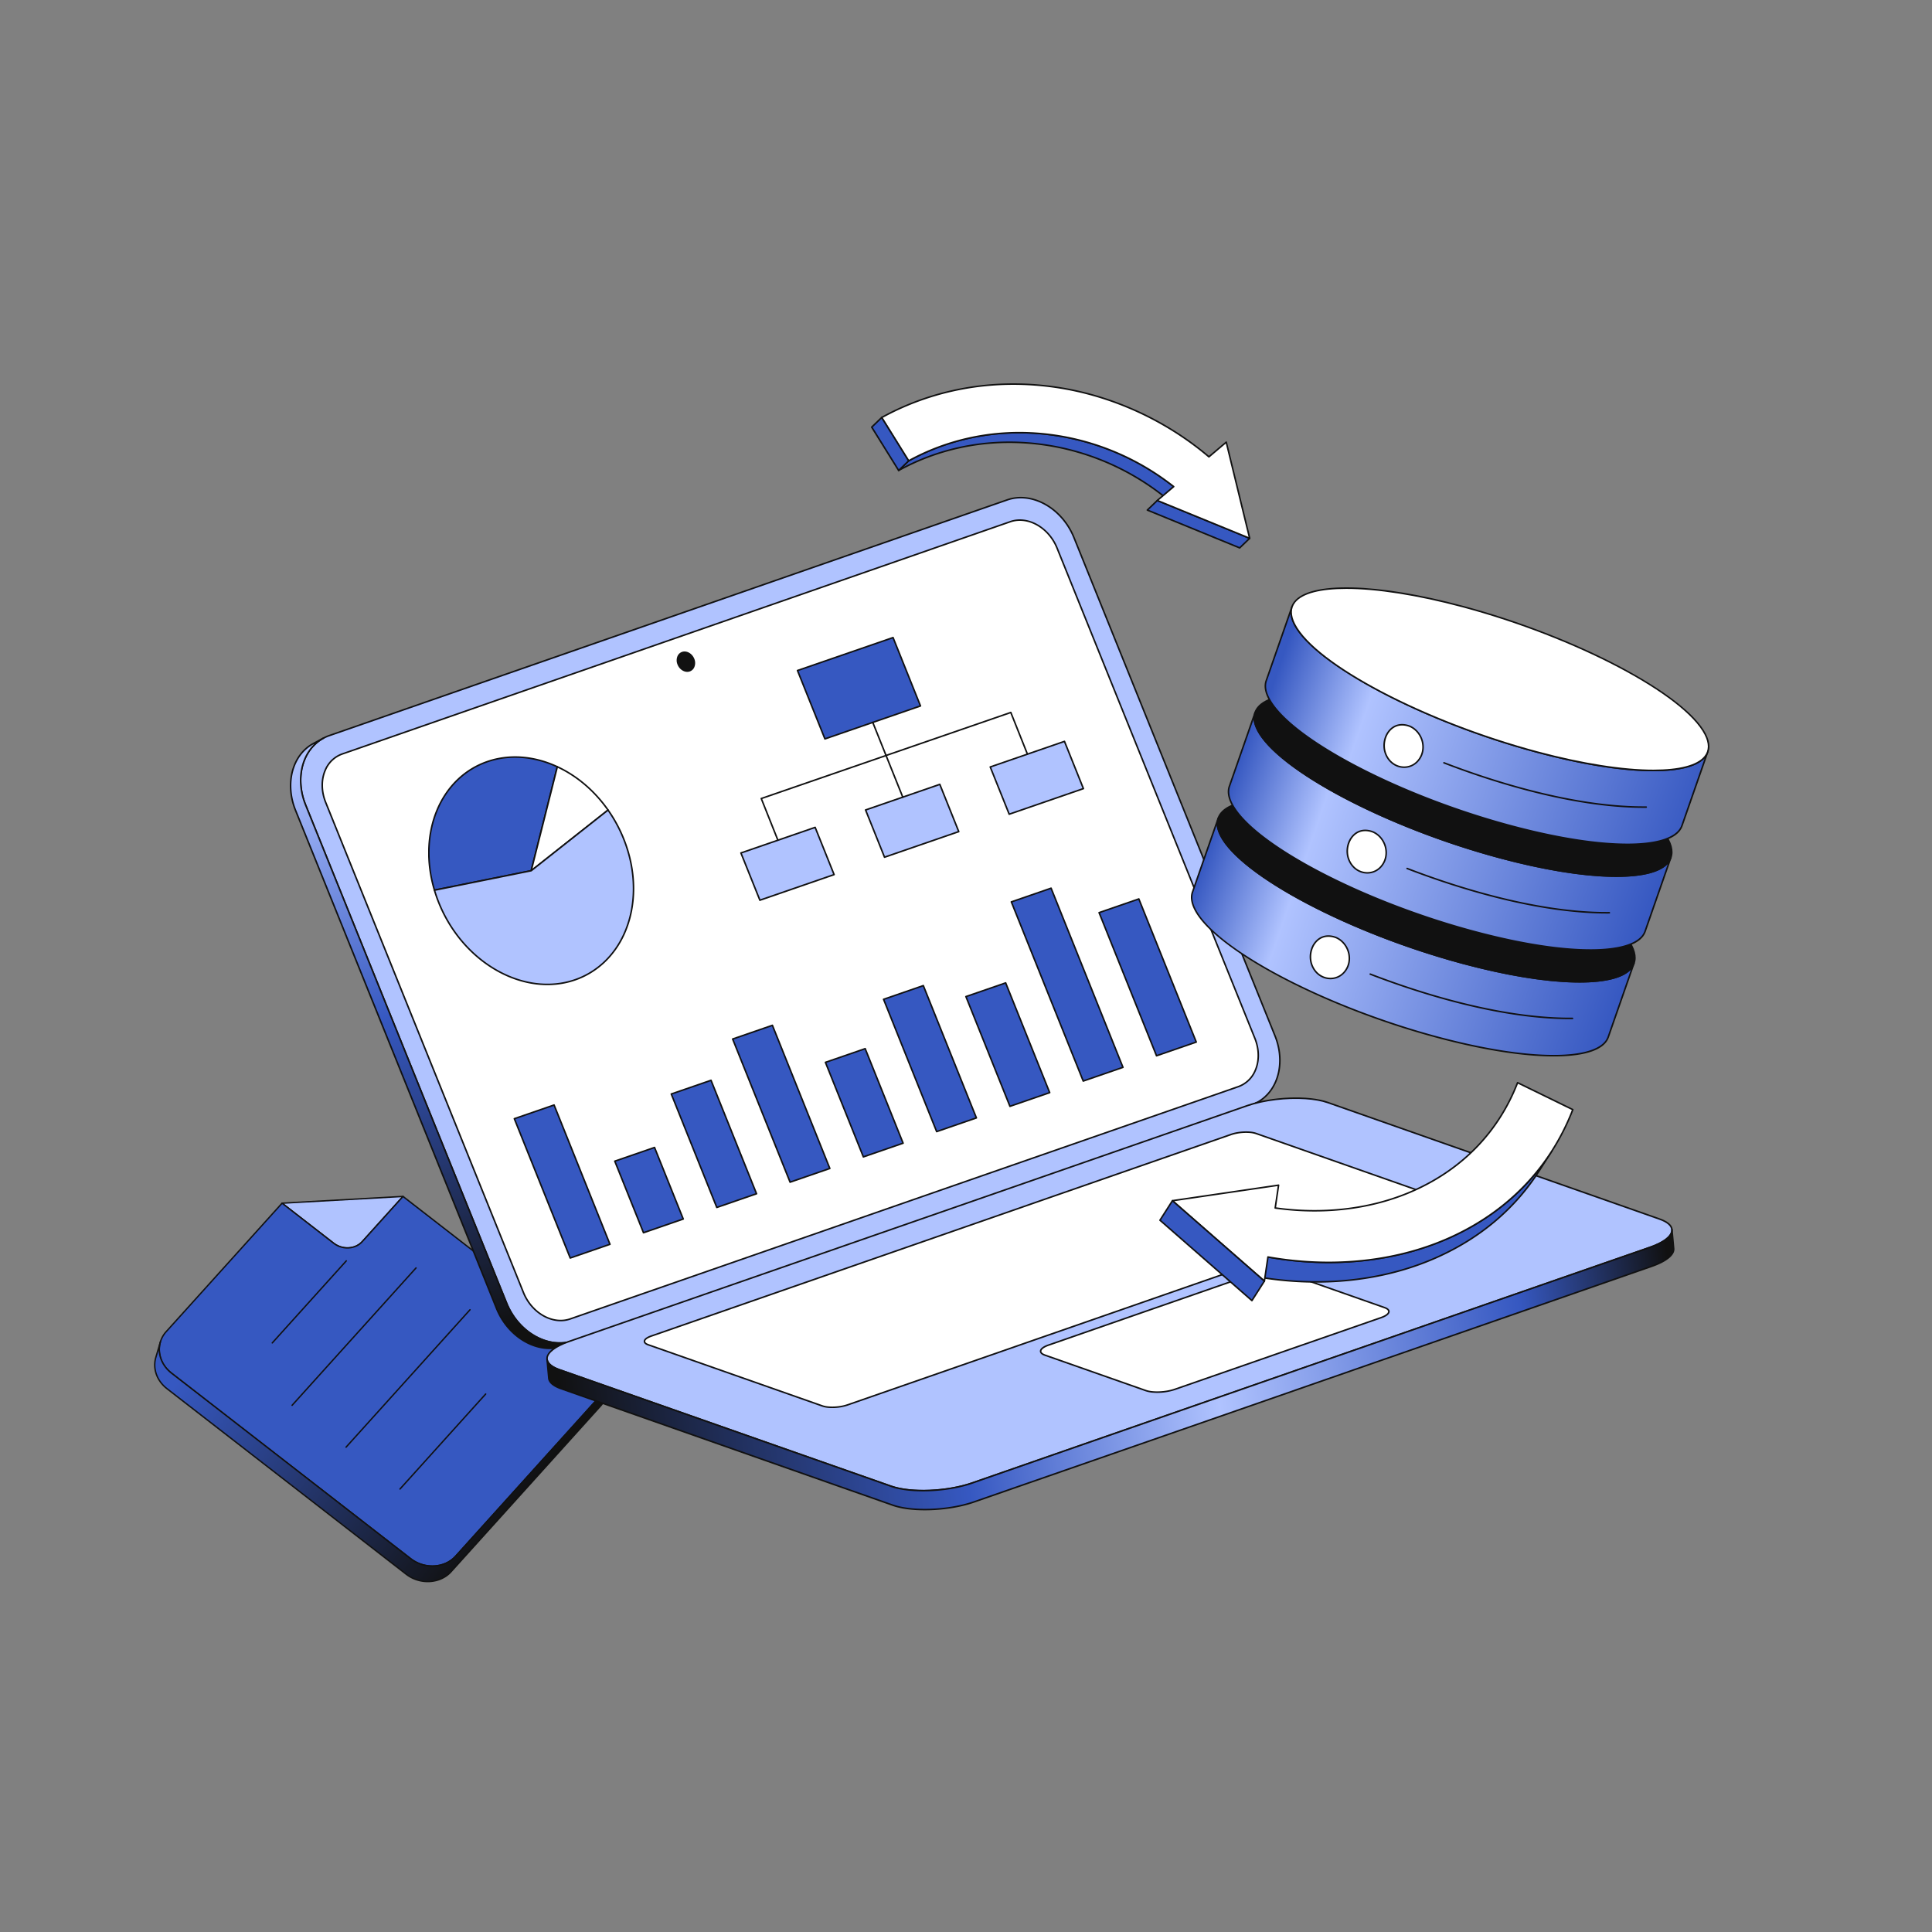 <svg xmlns="http://www.w3.org/2000/svg" viewBox="0 0 3000 3000" width="3000" height="3000"><rect x="0" y="0" width="3000" height="3000" fill="#808080" stroke="none"/><g transform="translate(237.6 1855.2) rotate(3.962 355.8 298.2) scale(1.086 1.088)"><svg width="655.132" height="548.035" viewBox="0 0 655.132 548.035"><linearGradient id="a" gradientUnits="userSpaceOnUse" x1="87.934" x2="545.065" y1="108.689" y2="408.905"><stop offset=".097" stop-color="#3658c1"/><stop offset="1" stop-color="#111"/></linearGradient><path d="M166.722 22.555 338.563 1l-53.677 68.353c-9.167 11.672-27.376 13.956-40.618 5.095z" fill="#b0c3ff"/><path d="M262.12 80.838a33.126 33.126 0 0 1-18.408-5.559l-77.546-51.893a1 1 0 0 1 .432-1.823L338.439.008a1 1 0 0 1 .911 1.61L285.672 69.97c-5.59 7.119-14.435 10.868-23.552 10.868zm-92.615-57.624 75.319 50.4c12.811 8.575 30.429 6.386 39.276-4.879L336.274 2.3z" fill="#111"/><path d="m166.722 22.555 77.546 51.893c13.242 8.861 31.451 6.577 40.618-5.095L338.563 1l295.789 197.939c20.843 13.947 26.044 40.151 11.616 58.522l-196.757 250.55c-14.428 18.372-43.023 21.959-63.865 8.011L25.749 275.384C4.907 261.437-.295 235.233 14.133 216.862z" fill="#3658c1"/><path d="M413.419 525.5a51.533 51.533 0 0 1-28.629-8.647L25.192 276.215c-10.667-7.138-17.857-17.984-19.729-29.757a38.619 38.619 0 0 1 7.883-30.214l152.59-194.307a1 1 0 0 1 1.342-.213l77.546 51.893c12.811 8.572 30.43 6.383 39.275-4.882L337.776.382a1 1 0 0 1 1.343-.213l295.789 197.939c10.668 7.138 17.859 17.984 19.731 29.757a38.616 38.616 0 0 1-7.884 30.214L450 508.629c-8.683 11.053-22.418 16.871-36.581 16.871zM166.936 23.9 14.919 217.479a36.638 36.638 0 0 0-7.481 28.666c1.785 11.224 8.661 21.579 18.867 28.408L385.9 515.191c20.384 13.642 48.433 10.144 62.522-7.8l196.76-250.547a36.642 36.642 0 0 0 7.482-28.666C650.879 216.954 644 206.6 633.8 199.77L338.777 2.346l-53.1 67.624c-9.478 12.068-28.3 14.45-41.96 5.309z" fill="#111"/><path d="m645.968 257.461-196.757 250.55c-14.427 18.372-43.023 21.959-63.865 8.011L25.749 275.384C10.236 265 3.388 247.832 6.849 232.154l-4.97 22.511c-3.461 15.678 3.388 32.849 18.9 43.23l359.6 240.638c20.843 13.947 49.438 10.36 63.865-8.012L641 279.972a37.917 37.917 0 0 0 7.283-15.294l4.97-22.51a37.923 37.923 0 0 1-7.285 15.293z" fill="url(#a)"/><path d="M408.45 548.011a51.517 51.517 0 0 1-28.63-8.647L20.223 298.726C4.824 288.421-2.76 271.041.9 254.449l4.97-22.511a1 1 0 1 1 1.953.432c-3.485 15.781 3.769 32.339 18.479 42.183L385.9 515.191c20.385 13.642 48.432 10.145 62.522-7.8l196.758-250.55a36.8 36.8 0 0 0 7.093-14.891 1 1 0 0 1 1.954.431l-4.97 22.51a38.793 38.793 0 0 1-7.474 15.695L445.028 531.139c-8.681 11.053-22.416 16.872-36.578 16.872zM5.176 244.37l-2.32 10.51c-3.484 15.782 3.77 32.34 18.479 42.184L380.932 537.7c20.385 13.641 48.433 10.143 62.523-7.8l196.757-250.546a36.8 36.8 0 0 0 7.094-14.892l2.332-10.564a40.615 40.615 0 0 1-2.883 4.181l-.787-.618.787.618L450 508.629c-14.722 18.746-43.974 22.435-65.208 8.224l-359.6-240.638c-11.562-7.737-18.717-19.46-20.016-31.845z" fill="#111"/><path d="m166.581 222.427 97.448-124.09" fill="#fff"/><path d="M166.58 223.427a1 1 0 0 1-.786-1.618l97.448-124.09a1 1 0 1 1 1.573 1.235l-97.448 124.09a1 1 0 0 1-.787.383z" fill="#111"/><path d="m201.019 309.321 163.184-207.797" fill="#fff"/><path d="M201.019 310.321a1 1 0 0 1-.786-1.618l163.184-207.8a1 1 0 1 1 1.573 1.235l-163.184 207.8a1 1 0 0 1-.787.383z" fill="#111"/><path d="M282.116 363.59 445.3 155.793" fill="#fff"/><path d="M282.116 364.59a.987.987 0 0 1-.617-.214 1 1 0 0 1-.169-1.4l163.183-207.8a1 1 0 1 1 1.573 1.235L282.9 364.208a1 1 0 0 1-.784.382z" fill="#111"/><path d="m363.187 417.842 112.815-143.657" fill="#fff"/><path d="M363.187 418.842a1 1 0 0 1-.786-1.618l112.814-143.657a1 1 0 0 1 1.574 1.235L363.974 418.46a1 1 0 0 1-.787.382z" fill="#111"/></svg></g><g transform="translate(429.6 769.2) rotate(3.819 1096.8 790.2) scale(1.201 1.201)"><svg width="1826.361" height="1316.301" viewBox="0 0 1826.361 1316.301"><linearGradient id="b" gradientUnits="userSpaceOnUse" x1="465.103" x2="776.156" y1="206.807" y2="921.447"><stop offset="0" stop-color="#b0c3ff"/><stop offset=".449" stop-color="#3658c1"/><stop offset="1" stop-color="#111"/></linearGradient><linearGradient id="c" gradientUnits="userSpaceOnUse" x1="415.876" x2="1832.664" y1="1277.469" y2="998.728"><stop offset="0" stop-color="#111"/><stop offset=".353" stop-color="#3658c1"/><stop offset=".585" stop-color="#b0c3ff"/><stop offset=".863" stop-color="#3658c1"/><stop offset="1" stop-color="#111"/></linearGradient><path d="M900.962 5.251c31.5-13.367 71.54 5.837 89.454 42.907l302.21 625.378c17.9 37.049 6.9 77.931-24.6 91.3l-854.256 362.45c-31.486 13.36-71.55-5.857-89.454-42.906L22.106 459c-17.914-37.07-6.886-77.939 24.6-91.3z" fill="#b0c3ff"/><path d="M392.583 1132.516c-26.865 0-54.966-18.313-69.167-47.7L21.206 459.437c-9.787-20.253-11.387-42.542-4.388-61.153 5.478-14.567 15.954-25.755 29.5-31.5L900.571 4.331l.391.92-.391-.92c31.929-13.547 72.636 5.918 90.745 43.392l302.21 625.377c9.787 20.253 11.386 42.543 4.387 61.155-5.477 14.566-15.952 25.752-29.5 31.5l-854.252 362.451a54.994 54.994 0 0 1-21.578 4.31zm529.6-1130.5a53.078 53.078 0 0 0-20.83 4.158L47.1 368.624c-13.035 5.53-23.124 16.314-28.407 30.364-6.807 18.1-5.234 39.816 4.316 59.579l302.211 625.378c17.651 36.528 57.2 55.557 88.162 42.421l854.256-362.452c13.036-5.531 23.124-16.314 28.406-30.362 6.808-18.1 5.235-39.818-4.315-59.581L989.516 48.593c-13.862-28.685-41.229-46.579-67.334-46.579z" fill="#111"/><path d="M906.924 33.074 65.08 390.26c-22.02 9.343-29.74 37.934-17.208 63.867l297.358 615.337c12.522 25.912 40.545 39.337 62.565 29.994l841.845-357.187c22.038-9.35 29.741-37.933 17.219-63.845L969.5 63.089c-12.532-25.933-40.538-39.366-62.577-30.015" fill="#fff"/><g fill="#111"><path d="M392.974 1103.416c-18.9 0-38.664-12.864-48.644-33.517L46.972 454.562c-6.882-14.241-8-29.919-3.079-43.016a38.293 38.293 0 0 1 20.8-22.206L906.534 32.153c22.48-9.537 51.131 4.145 63.867 30.5l297.358 615.337c6.878 14.233 8 29.9 3.078 42.99a38.306 38.306 0 0 1-20.806 22.211l-841.845 357.187a38.77 38.77 0 0 1-15.212 3.038zM906.924 33.074l.391.92L65.47 391.181a36.313 36.313 0 0 0-19.7 21.069c-4.733 12.587-3.637 27.692 3.007 41.442l297.359 615.337c12.273 25.4 39.76 38.634 61.274 29.508l841.844-357.186a36.324 36.324 0 0 0 19.716-21.074c4.73-12.578 3.634-27.674-3.006-41.416L968.6 63.524c-12.279-25.411-39.772-38.658-61.285-29.53z"/><path d="M494.98 230.245c-5.317 2.256-7.176 9.157-4.143 15.434 3.024 6.256 9.785 9.5 15.1 7.244s7.194-9.165 4.17-15.421c-3.033-6.277-9.813-9.513-15.129-7.257"/><path d="M502.376 254.633c-4.851 0-9.9-3.265-12.439-8.519a14.1 14.1 0 0 1-.777-11 9.986 9.986 0 0 1 5.429-5.786c5.8-2.462 13.168 1.012 16.421 7.743a14.059 14.059 0 0 1 .764 10.971 9.878 9.878 0 0 1-9.4 6.595zm-3.793-24.108a8.2 8.2 0 0 0-3.213.64 7.9 7.9 0 0 0-4.338 4.649 12.1 12.1 0 0 0 .706 9.43c2.79 5.774 8.985 8.806 13.81 6.758a8.037 8.037 0 0 0 4.354-4.668 12.054 12.054 0 0 0-.693-9.4c-2.203-4.557-6.526-7.409-10.626-7.409z"/></g><path d="M1268.026 764.834 413.77 1127.286c-31.486 13.36-71.55-5.857-89.454-42.906L22.106 459c-16.491-34.124-8.455-71.47 17.494-87.609l-12.519 7.788C1.131 395.317-6.9 432.664 9.586 466.79L311.8 1092.168c17.9 37.049 57.968 56.265 89.454 42.906l854.256-362.452a51.748 51.748 0 0 0 7.112-3.688l12.52-7.788a51.7 51.7 0 0 1-7.116 3.688z" fill="url(#b)"/><path d="M380.064 1140.3c-26.867 0-54.965-18.311-69.168-47.7L8.686 467.225c-16.476-34.1-8.8-72.312 17.862-88.9l12.52-7.787a1 1 0 1 1 1.057 1.7c-25.79 16.042-33.149 53.154-17.119 86.327l302.211 625.378c17.651 36.528 57.2 55.557 88.163 42.42l854.255-362.451.242.57-.242-.57a51.14 51.14 0 0 0 6.975-3.617 1 1 0 0 1 1.056 1.7l-.055.034-12.465 7.754a53 53 0 0 1-7.249 3.759l-854.256 362.453a55.024 55.024 0 0 1-21.577 4.305zM28 379.783l-.393.245c-25.791 16.041-33.151 53.154-17.12 86.327L312.7 1091.733c17.652 36.527 57.2 55.555 88.163 42.421L1255.116 771.7a51.392 51.392 0 0 0 4.8-2.34l-845.755 358.846c-31.927 13.548-72.636-5.917-90.745-43.391L21.206 459.437C7.3 430.661 10.6 398.947 28 379.783z" fill="#111"/><path d="M1262.454 766.161c31.486-13.359 78.082-18.343 104.038-11.127l438.139 121.8c25.955 7.215 21.47 23.9-10.016 37.265l-854.256 362.453c-31.486 13.359-78.083 18.342-104.038 11.127l-438.139-121.8c-25.956-7.216-21.47-23.906 10.017-37.265z" fill="#b0c3ff"/><path d="M865.376 1291.97c-11.067 0-21.2-1.07-29.323-3.327l-438.138-121.8c-14.028-3.9-17.307-9.849-17.587-14.155-.537-8.246 9.479-17.355 27.48-24.993l854.256-362.452.39.92-.39-.92c31.621-13.417 78.587-18.429 104.7-11.171l438.139 121.8c14.027 3.9 17.306 9.849 17.586 14.154.537 8.246-9.479 17.356-27.48 24.994l-854.26 362.452c-21.786 9.244-50.859 14.498-75.373 14.498zm472.009-539.244c-24.214 0-52.972 5.2-74.54 14.355l-854.256 362.453c-16.918 7.178-26.737 15.785-26.266 23.023.338 5.171 6.065 9.56 16.127 12.358l438.139 121.8c25.736 7.154 72.112 2.181 103.379-11.085l854.256-362.452c16.918-7.178 26.737-15.785 26.265-23.023-.337-5.172-6.064-9.56-16.126-12.358L1366.224 756c-7.982-2.222-17.952-3.274-28.839-3.274z" fill="#111"/><path d="M1244.523 804.552 513.8 1114.588c-9.7 4.115-11.081 9.256-3.085 11.479L740.709 1190c8 2.222 22.333.683 32.032-3.432l730.718-310.036c9.7-4.115 11.077-9.244 3.082-11.467l-229.989-63.936c-8-2.223-22.33-.695-32.029 3.42" fill="#fff"/><path d="M749.625 1192.009a35.3 35.3 0 0 1-9.184-1.043l-229.989-63.936c-4.712-1.31-5.822-3.432-5.923-4.982-.188-2.893 2.967-5.869 8.885-8.38l730.718-310.037c9.854-4.18 24.517-5.734 32.688-3.463l229.989 63.932c4.713 1.311 5.823 3.431 5.924 4.979.188 2.889-2.967 5.862-8.884 8.373l-730.718 310.04a64.383 64.383 0 0 1-23.506 4.517zm517.935-390.9a62.057 62.057 0 0 0-22.647 4.366L514.2 1115.509c-5.8 2.462-7.767 4.925-7.67 6.409.082 1.259 1.709 2.419 4.463 3.185l229.989 63.937c7.791 2.166 21.865.645 31.373-3.389l730.718-310.036c5.8-2.462 7.765-4.921 7.669-6.4-.082-1.256-1.709-2.416-4.464-3.182L1276.284 802.1a33.535 33.535 0 0 0-8.724-.994z" fill="#111"/><path d="m1287.21 981.649-260.187 110.4c-11.207 4.755-12.8 10.694-3.549 13.267l133.051 36.987c9.238 2.569 25.82.8 37.027-3.96l260.187-110.395c11.208-4.755 12.805-10.694 3.566-13.263l-133.051-36.987c-9.254-2.573-25.836-.8-37.044 3.956" fill="#fff"/><path d="M1166.848 1144.464a40.687 40.687 0 0 1-10.591-1.2l-133.051-36.988c-5.368-1.492-6.63-3.881-6.743-5.624-.213-3.271 3.4-6.654 10.169-9.527l260.187-110.4c11.369-4.823 28.282-6.618 37.7-4l133.052 36.988c5.357 1.489 6.616 3.876 6.73 5.616.213 3.272-3.4 6.657-10.173 9.531l-260.187 110.394a74.222 74.222 0 0 1-27.093 5.21zm120.362-162.815.391.92-260.187 110.395c-6.778 2.876-9.07 5.789-8.955 7.556.1 1.549 1.977 2.908 5.282 3.827l133.051 36.988c9.04 2.512 25.355.755 36.369-3.918l260.187-110.394c6.781-2.877 9.074-5.792 8.959-7.56-.1-1.546-1.972-2.9-5.27-3.819l-133.051-36.988c-9.05-2.516-25.371-.76-36.385 3.913z" fill="#111"/><path d="m1825.255 913.621-3.855-24.315c1.21 7.631-7.964 16.807-26.785 24.794l-854.256 362.451c-31.486 13.36-78.083 18.344-104.038 11.128l-438.138-121.8c-10.441-2.9-15.956-7.337-16.77-12.472l3.855 24.314c.815 5.135 6.33 9.57 16.77 12.472l438.138 121.8c25.956 7.216 72.552 2.232 104.038-11.127l854.256-362.452c18.822-7.986 27.995-17.163 26.785-24.793z" fill="url(#c)"/><path d="M869.232 1316.285c-11.067 0-21.2-1.071-29.323-3.329l-438.139-121.8c-10.528-2.928-16.576-7.519-17.489-13.279l-3.847-24.258-.009-.056a1 1 0 1 1 1.976-.314c.77 4.859 6.47 9 16.05 11.666l438.137 121.8c25.736 7.155 72.111 2.183 103.38-11.084l854.256-362.452c17.571-7.455 27.361-16.322 26.188-23.716a1 1 0 0 1 1.976-.314l3.855 24.315c1.345 8.487-8.635 17.916-27.383 25.87l-854.255 362.452c-21.787 9.244-50.86 14.498-75.373 14.499zm-485.874-157 2.9 18.279c.77 4.859 6.47 9 16.05 11.665l438.138 121.8c25.736 7.155 72.112 2.181 103.38-11.085l854.255-362.451c17.571-7.456 27.361-16.322 26.188-23.716l-2.894-18.254c-3.059 6.646-12.216 13.491-26.368 19.5L940.75 1277.472c-31.624 13.418-78.591 18.428-104.7 11.17l-438.138-121.8c-6.75-1.878-11.66-4.442-14.554-7.557z" fill="#111"/></svg></g><g transform="translate(1849.2 912.0) rotate(0.0 402.6 364.2) scale(1.201 1.201)"><svg width="670.371" height="606.531" viewBox="0 0 670.371 606.531"><linearGradient id="d" gradientTransform="matrix(.998 .069 -.069 .998 266.539 197.61)" gradientUnits="userSpaceOnUse" x1="-247" x2="303.266" y1="202.494" y2="349.937"><stop offset="0" stop-color="#3658c1"/><stop offset=".216" stop-color="#b0c3ff"/><stop offset="1" stop-color="#3658c1"/></linearGradient><linearGradient xmlns:xlink="http://www.w3.org/1999/xlink" id="e" x1="-208.959" x2="341.307" xlink:href="#d" y1="62.907" y2="210.351"/><linearGradient xmlns:xlink="http://www.w3.org/1999/xlink" id="f" x1="-161.285" x2="395.738" xlink:href="#d" y1="-74.1" y2="75.154"/><g fill="none"><g><path d="m572.931 485.888-33.314 95.516c-10.919 31.307-98.741 32.918-220.624.298C172.355 542.456 31.94 468.523 5.37 416.57c-4.485-8.77-5.44-16.353-3.222-22.712l33.314-95.516c-2.218 6.358-1.263 13.942 3.222 22.712 26.57 51.953 166.985 125.886 313.623 165.131 121.883 32.62 209.705 31.01 220.624-.298" fill="url(#d)"/><path d="M469.138 606.531c-40.076 0-92.021-8.238-150.404-23.864C172.093 543.421 31.119 469.114 4.48 417.026c-4.526-8.849-5.628-16.754-3.276-23.497l33.314-95.516a1 1 0 0 1 1.888.658c-2.165 6.207-1.099 13.584 3.168 21.928 26.417 51.652 166.824 125.5 312.992 164.62 58.21 15.579 109.983 23.795 149.886 23.795.596 0 1.183-.002 1.772-.005 38.507-.238 62.571-8.566 67.763-23.451a1 1 0 0 1 1.888.658l-33.314 95.516c-5.57 15.972-29.651 24.545-69.639 24.792-.591.003-1.188.005-1.784.005zM33.395 307.305 3.092 394.188c-2.165 6.207-1.099 13.584 3.168 21.927 26.416 51.652 166.824 125.5 312.991 164.621 58.211 15.579 109.983 23.795 149.886 23.795.596 0 1.183-.001 1.772-.005 38.507-.238 62.571-8.566 67.763-23.451l30.279-86.815c-10.024 10.796-32.068 16.547-64.715 16.75-40.344.256-92.938-8-152.188-23.858C205.407 447.905 64.433 373.599 37.794 321.51c-2.586-5.056-4.054-9.805-4.399-14.205z" fill="#111"/><path d="M188.034 452.967c-24.595-9.632-38.947 16.398-31.51 35.545 8.401 21.63 36.244 23.322 45.834 2.786 6.549-14.024-.144-31.936-14.324-38.331" fill="#fff"/><g fill="#111"><path d="M180.462 506.762c-.278 0-.555-.004-.835-.014-10.681-.354-19.891-7.203-24.035-17.873-4.295-11.059-1.691-24.37 6.332-32.37 6.89-6.87 16.292-8.457 26.476-4.468a.638.638 0 0 1 .046.02c7.026 3.168 12.671 9.343 15.488 16.939 2.797 7.542 2.553 15.825-.669 22.726-4.361 9.338-13.046 15.041-22.803 15.041zm-2.669-54.865c-5.497 0-10.453 2.03-14.458 6.023-7.359 7.339-9.832 20.052-5.879 30.23 3.85 9.911 12.371 16.271 22.237 16.599 9.431.311 17.556-4.874 21.759-13.875 2.998-6.419 3.219-14.14.606-21.184-2.63-7.09-7.882-12.848-14.413-15.801-3.409-1.332-6.72-1.992-9.853-1.992zm312.455 106.467c-95.842 0-203.01-35.827-258.722-57.347a1 1 0 0 1 .721-1.865c55.578 21.468 162.489 57.212 257.999 57.212 1.049 0 2.082-.004 3.129-.013h.008a1 1 0 0 1 .008 2 365.31 365.31 0 0 1-3.142.013z"/><ellipse cx="304.197" cy="392.115" rx="75.761" ry="284.553" transform="matrix(.329 -.944 .944 .329 -166.224 550.21)"/><path d="M502.574 511.016c-2.269 0-4.579-.027-6.944-.081-39.11-.888-88.761-9.112-143.581-23.784C205.408 447.904 64.434 373.598 37.795 321.51c-6.145-12.015-5.994-22.149.449-30.119 10.274-12.712 36.043-18.972 74.521-18.096 39.111.888 88.761 9.112 143.582 23.784 146.641 39.246 287.615 113.552 314.255 165.642 6.145 12.015 5.993 22.148-.449 30.119-9.644 11.93-32.94 18.175-67.577 18.176zM105.622 275.288c-33.068 0-56.435 5.743-65.824 17.36-5.9 7.3-5.976 16.704-.224 27.951 26.417 51.652 166.824 125.5 312.992 164.621 58.828 15.745 111.247 23.721 150.205 23.723 33.067.001 56.435-5.743 65.824-17.36 5.9-7.3 5.976-16.704.224-27.951-26.416-51.652-166.823-125.5-312.991-164.62-58.829-15.745-111.248-23.723-150.206-23.723z"/></g></g><g><path d="m620.577 349.281-33.314 95.516c-10.919 31.307-98.741 32.918-220.624.298C220.002 405.849 79.586 331.917 53.016 279.964c-4.485-8.77-5.44-16.353-3.222-22.712l33.314-95.516c-2.218 6.358-1.263 13.942 3.222 22.712 26.57 51.953 166.985 125.886 313.623 165.131 121.883 32.62 209.705 31.01 220.624-.298" fill="url(#e)"/><path d="M516.785 469.923c-40.076 0-92.022-8.238-150.404-23.863C219.74 406.813 78.766 332.507 52.126 280.418c-4.525-8.849-5.627-16.754-3.276-23.497l33.314-95.516a1 1 0 1 1 1.889.658c-2.165 6.207-1.099 13.584 3.168 21.928 26.416 51.652 166.823 125.5 312.991 164.621 59.079 15.812 111.569 24.046 151.658 23.79 38.483-.238 62.542-8.556 67.753-23.423l.01-.028a1 1 0 0 1 1.888.658l-33.313 95.516c-5.571 15.972-29.652 24.545-69.639 24.792-.591.004-1.188.005-1.784.005zM81.041 170.698 50.738 257.58c-2.165 6.207-1.099 13.584 3.167 21.927 26.417 51.652 166.824 125.501 312.992 164.621 59.079 15.812 111.489 24.063 151.658 23.79 38.506-.238 62.571-8.566 67.763-23.451l30.279-86.815c-10.025 10.796-32.07 16.548-64.716 16.75-40.316.265-92.938-8-152.188-23.858-146.641-39.247-287.615-113.553-314.254-165.642-2.586-5.056-4.054-9.805-4.399-14.204z" fill="#111"/><path d="M235.68 316.36c-24.595-9.632-38.947 16.398-31.51 35.545 8.401 21.63 36.244 23.322 45.834 2.786 6.549-14.024-.144-31.936-14.324-38.331" fill="#fff"/><g fill="#111"><path d="M228.108 370.155c-.278 0-.556-.005-.835-.014-10.681-.354-19.891-7.203-24.036-17.874-4.295-11.058-1.692-24.369 6.331-32.369 6.889-6.87 16.291-8.458 26.476-4.469a.638.638 0 0 1 .046.02c7.026 3.169 12.671 9.343 15.488 16.94 2.797 7.542 2.553 15.825-.669 22.726-4.361 9.338-13.044 15.041-22.802 15.041zm-2.669-54.865c-5.498 0-10.454 2.031-14.458 6.024-7.359 7.339-9.832 20.052-5.879 30.229 3.85 9.912 12.371 16.272 22.238 16.6 9.408.302 17.555-4.874 21.758-13.875 2.998-6.419 3.219-14.14.607-21.184-2.629-7.091-7.881-12.849-14.413-15.802-3.409-1.332-6.719-1.992-9.853-1.992zm312.456 106.467c-95.843 0-203.011-35.827-258.723-57.347a1 1 0 0 1 .721-1.865c55.577 21.468 162.488 57.212 258 57.212 1.049 0 2.08-.004 3.127-.013h.008a1 1 0 0 1 .008 2 364.91 364.91 0 0 1-3.141.013z"/><ellipse cx="351.843" cy="255.508" rx="75.761" ry="284.553" transform="matrix(.329 -.944 .944 .329 -5.283 503.579)"/><path d="M550.219 374.408c-2.268 0-4.579-.026-6.943-.08-39.111-.888-88.761-9.112-143.582-23.784C253.053 311.297 112.079 236.991 85.44 184.902c-6.145-12.015-5.994-22.149.448-30.119 10.275-12.711 36.044-18.972 74.521-18.096 39.111.888 88.761 9.112 143.582 23.785 146.64 39.246 287.615 113.552 314.254 165.641 6.145 12.015 5.993 22.148-.449 30.119-9.643 11.931-32.94 18.176-67.577 18.176zM153.267 138.681c-33.067 0-56.434 5.743-65.823 17.36-5.9 7.3-5.976 16.704-.224 27.951 26.416 51.652 166.823 125.501 312.991 164.621 58.828 15.745 111.247 23.721 150.205 23.723 33.068 0 56.436-5.743 65.825-17.36 5.899-7.3 5.975-16.704.223-27.951-26.416-51.653-166.823-125.501-312.99-164.621-58.829-15.745-111.249-23.723-150.207-23.723z"/></g></g><g><path d="m668.223 212.672-33.314 95.516c-10.919 31.307-98.741 32.918-220.624.298-146.637-39.246-287.053-113.178-313.623-165.131-4.485-8.77-5.44-16.353-3.222-22.712l33.314-95.516c-2.218 6.358-1.263 13.942 3.222 22.712 26.57 51.953 166.985 125.886 313.623 165.131 121.883 32.62 209.705 31.01 220.624-.298" fill="url(#f)"/><path d="M564.431 333.316c-40.076 0-92.022-8.238-150.405-23.864C267.385 270.205 126.411 195.899 99.772 143.81c-4.526-8.849-5.628-16.754-3.276-23.496l33.314-95.517a1 1 0 0 1 1.888.658c-2.165 6.207-1.099 13.584 3.168 21.927 26.416 51.652 166.823 125.5 312.992 164.621 58.211 15.579 109.984 23.795 149.885 23.795a347 347 0 0 0 1.773-.005c38.483-.238 62.542-8.557 67.753-23.424l.01-.028a1 1 0 0 1 1.888.658l-33.314 95.516c-5.57 15.972-29.651 24.545-69.639 24.793-.591.003-1.188.005-1.783.005zM128.687 34.09l-30.303 86.882c-2.165 6.207-1.099 13.584 3.168 21.927C127.968 194.551 268.375 268.4 414.543 307.52c59.08 15.812 111.569 24.028 151.658 23.79 38.507-.238 62.571-8.567 67.763-23.451l30.279-86.815c-10.024 10.796-32.069 16.548-64.715 16.75-40.29.29-92.938-8-152.188-23.858-146.641-39.247-287.615-113.554-314.254-165.642-2.586-5.056-4.054-9.804-4.399-14.204z" fill="#111"/><path d="M283.326 179.752c-24.595-9.632-38.947 16.398-31.51 35.545 8.401 21.63 36.244 23.322 45.834 2.786 6.549-14.024-.144-31.936-14.324-38.331" fill="#fff"/><path d="M275.754 233.547c-.278 0-.555-.004-.835-.014-10.681-.354-19.891-7.203-24.035-17.873-4.295-11.059-1.691-24.37 6.331-32.37 6.89-6.87 16.293-8.458 26.476-4.469a.638.638 0 0 1 .046.02c7.026 3.168 12.671 9.343 15.488 16.939 2.797 7.542 2.553 15.825-.669 22.726-4.361 9.338-13.046 15.041-22.803 15.041zm-2.669-54.865c-5.498 0-10.453 2.03-14.458 6.024-7.36 7.339-9.832 20.052-5.879 30.229 3.85 9.911 12.371 16.271 22.237 16.599 9.429.3 17.556-4.874 21.759-13.875 2.998-6.419 3.219-14.14.606-21.184-2.63-7.09-7.882-12.848-14.413-15.801-3.409-1.332-6.72-1.992-9.853-1.992zm312.456 106.467c-95.843 0-203.011-35.827-258.723-57.347a1 1 0 0 1 .721-1.865c55.577 21.468 162.489 57.212 258 57.212 1.049 0 2.08-.004 3.127-.013h.008a1 1 0 0 1 .008 2 364.91 364.91 0 0 1-3.141.013z" fill="#111"/><ellipse cx="399.489" cy="118.9" fill="#fff" rx="75.761" ry="284.553" transform="matrix(.329 -.944 .944 .329 155.661 456.947)"/><path d="M597.867 237.8c-2.269 0-4.58-.026-6.945-.08-39.11-.888-88.76-9.112-143.581-23.784-146.642-39.247-287.616-113.554-314.255-165.642-6.145-12.015-5.994-22.148.448-30.119C143.809 5.463 169.581-.786 208.056.079c39.111.888 88.761 9.112 143.583 23.785C498.28 63.11 639.253 137.416 665.893 189.505c6.145 12.015 5.993 22.148-.449 30.119-9.644 11.931-32.94 18.176-67.576 18.176zM200.914 2.073c-33.068 0-56.435 5.743-65.824 17.36-5.9 7.299-5.976 16.704-.224 27.95 26.416 51.652 166.823 125.501 312.992 164.621 58.828 15.745 111.247 23.721 150.205 23.722 33.067.001 56.435-5.743 65.824-17.359 5.9-7.3 5.976-16.704.224-27.951-26.416-51.653-166.823-125.501-312.99-164.621C292.292 10.051 239.872 2.073 200.914 2.073z" fill="#111"/></g></g></svg></g><g transform="translate(664.8 988.8) rotate(0.0 597.0 483.0) scale(1.201 1.2)"><svg width="994.139" height="804.856" viewBox="0 0 994.139 804.856"><path d="M76.659 161.514c-61.497 21.23-90.123 93.554-68.493 166.408l125.102-25.209 33.776-134.51c-29.123-13.58-61.029-16.823-90.384-6.689" fill="#3658c1"/><path d="M8.165 328.923a1 1 0 0 1-.958-.715c-22.073-74.346 7.645-146.415 69.125-167.639l.326.945-.326-.945c28.421-9.812 60.786-7.422 91.133 6.729a1 1 0 0 1 .547 1.15l-33.776 134.51a1 1 0 0 1-.772.737L8.362 328.904c-.066.013-.133.02-.198.02zm104.247-172.3c-12.19 0-24.127 1.936-35.427 5.837-60.209 20.784-89.392 91.311-68.119 164.302l123.584-24.903 33.421-133.095c-17.556-8.063-35.773-12.141-53.459-12.141z" fill="#111"/><path d="m167.043 168.203-33.776 134.51 99.344-78.51c-17.553-25.038-40.538-44.357-65.569-56" fill="#fff"/><path d="M133.267 303.714a1.002 1.002 0 0 1-.97-1.243l33.776-134.51a.999.999 0 0 1 1.392-.663c25.699 11.954 48.51 31.434 65.966 56.333a1 1 0 0 1-.199 1.359l-99.345 78.51a.998.998 0 0 1-.62.215zm34.45-134.088-32.764 130.482 96.296-76.102c-16.933-23.889-38.864-42.66-63.532-54.38z" fill="#111"/><path d="m232.612 224.203-99.344 78.51L8.166 327.922c1.599 5.35 3.435 10.717 5.575 16.054 31.265 77.985 110.121 122.726 176.135 99.937 66.013-22.789 94.182-104.477 62.917-182.462a184.229 184.229 0 0 0-20.181-37.248" fill="#b0c3ff"/><path d="M154.151 450.831c-56.942 0-115.471-41.962-141.338-106.483-2.038-5.083-3.923-10.512-5.605-16.139a1.002 1.002 0 0 1 .761-1.267l124.867-25.162 99.157-78.362a1.002 1.002 0 0 1 1.439.21 185.632 185.632 0 0 1 20.291 37.45c16.98 42.354 17.114 87.671.366 124.329-13.081 28.631-35.769 49.744-63.885 59.451-11.717 4.045-23.85 5.973-36.051 5.973zM9.441 328.686a185.462 185.462 0 0 0 5.229 14.918c31.018 77.37 109.466 121.946 174.88 99.364 27.594-9.526 49.868-30.263 62.719-58.391 16.521-36.163 16.375-80.904-.403-122.753a183.576 183.576 0 0 0-19.466-36.177l-98.512 77.852a1.003 1.003 0 0 1-.422.196L9.442 328.687z" fill="#111"/><path d="M601.104 1 477.539 43.657l35.474 88.483 59.745-20.625 4.093-1.413 59.727-20.619z" fill="#3658c1"/><path d="M513.013 133.139a1 1 0 0 1-.928-.628l-35.474-88.483a1 1 0 0 1 .602-1.318L600.778.055a1 1 0 0 1 1.254.573l35.474 88.483a1 1 0 0 1-.602 1.318L513.34 133.085a1.005 1.005 0 0 1-.326.055zm-34.155-88.88 34.729 86.625 121.671-42.003L600.53 2.256z" fill="#111"/><path d="m500.378 246.605-45.933 15.857-4.093 1.414-45.933 15.856 24.505 61.126 95.96-33.127z" fill="#b0c3ff"/><path d="M428.925 341.858a1 1 0 0 1-.928-.628l-24.506-61.125a1 1 0 0 1 .602-1.318l95.959-33.127a1 1 0 0 1 1.254.573l24.506 61.125a1 1 0 0 1-.602 1.318l-95.959 33.127a1.005 1.005 0 0 1-.326.055zm-23.187-61.523 23.761 59.267 94.067-32.474-23.761-59.267z" fill="#111"/><path d="m661.56 190.963-45.934 15.857-4.093 1.413-45.952 15.863 24.506 61.125 95.979-33.133z" fill="#b0c3ff"/><path d="M590.087 286.221a1 1 0 0 1-.928-.628l-24.506-61.125a1 1 0 0 1 .602-1.318l95.979-33.134a1 1 0 0 1 1.254.573l24.506 61.125a1 1 0 0 1-.602 1.318l-95.979 33.134a1.005 1.005 0 0 1-.326.055zM566.9 224.699l23.761 59.267 94.086-32.48-23.761-59.267z" fill="#111"/><path d="m822.722 135.327-45.933 15.857-4.094 1.413-45.933 15.857 24.506 61.125 95.96-33.127z" fill="#b0c3ff"/><path d="M751.268 230.579a1 1 0 0 1-.928-.628l-24.505-61.125a1 1 0 0 1 .602-1.318l95.959-33.127a1 1 0 0 1 1.254.573l24.506 61.125a1 1 0 0 1-.602 1.318l-95.96 33.127a1.005 1.005 0 0 1-.326.055zm-23.187-61.522 23.76 59.267 94.067-32.474-23.761-59.267-94.067 32.474z" fill="#111"/><path d="m640.238 451.366-51.391 17.741 68.634 171.195 51.392-17.741z" fill="#3658c1"/><path d="M657.481 641.302a1 1 0 0 1-.928-.628l-68.634-171.195a1 1 0 0 1 .602-1.318l51.392-17.741a1 1 0 0 1 1.254.573l68.634 171.195a1 1 0 0 1-.602 1.318l-51.392 17.741a1.005 1.005 0 0 1-.326.055zm-67.315-171.593 67.889 169.337 49.499-17.088-67.889-169.337z" fill="#111"/><path d="m746.702 447.841-51.392 17.741 56.933 142.007 51.391-17.741z" fill="#3658c1"/><path d="M752.242 608.589a1 1 0 0 1-.928-.628l-56.932-142.007a1 1 0 0 1 .602-1.318l51.392-17.741a1 1 0 0 1 1.254.573l56.932 142.007a1 1 0 0 1-.602 1.318l-51.392 17.741a1.005 1.005 0 0 1-.326.055zm-55.613-142.404 56.187 140.148 49.499-17.088-56.187-140.148z" fill="#111"/><path d="m805.43 325.3-51.392 17.741 92.948 231.841 51.391-17.741z" fill="#3658c1"/><path d="M846.986 575.882a1 1 0 0 1-.928-.628L753.11 343.413a1 1 0 0 1 .602-1.318l51.391-17.741a1 1 0 0 1 1.254.573l92.948 231.841a1 1 0 0 1-.602 1.318l-51.391 17.741a1.005 1.005 0 0 1-.326.055zm-91.629-232.238 92.203 229.982 49.499-17.088-92.203-229.982z" fill="#111"/><path d="m918.88 339.203-51.392 17.741 74.259 185.225 51.392-17.741z" fill="#3658c1"/><path d="M941.747 543.169a1 1 0 0 1-.928-.628L866.56 357.316a1 1 0 0 1 .602-1.318l51.391-17.741a1 1 0 0 1 1.254.573l74.259 185.225a1 1 0 0 1-.602 1.318l-51.391 17.741a1.005 1.005 0 0 1-.326.055zm-72.94-185.623 73.514 183.367 49.499-17.088-73.514-183.366z" fill="#111"/><path d="m162.836 605.857-51.392 17.741 72.268 180.258 51.391-17.742z" fill="#3658c1"/><path d="M183.712 804.856a1 1 0 0 1-.928-.628L110.517 623.97a1 1 0 0 1 .602-1.318l51.391-17.741a1.001 1.001 0 0 1 1.254.573l72.268 180.258a1 1 0 0 1-.602 1.317L184.038 804.8a1.005 1.005 0 0 1-.326.055zm-70.948-180.655L184.286 802.6l49.499-17.088-71.522-178.399z" fill="#111"/><path d="m292.721 660.806-51.391 17.741 37.125 92.602 51.391-17.742z" fill="#3658c1"/><path d="M278.455 772.149a1 1 0 0 1-.928-.628l-37.125-92.602a1 1 0 0 1 .602-1.318l51.392-17.741a1 1 0 0 1 1.254.573l37.125 92.602a1 1 0 0 1-.602 1.317l-51.391 17.741a1.005 1.005 0 0 1-.326.055zm-35.807-93 36.38 90.744 49.499-17.088-36.38-90.744z" fill="#111"/><path d="m365.754 573.895-51.391 17.741 58.853 146.799 51.392-17.741z" fill="#3658c1"/><path d="M373.217 739.435a1 1 0 0 1-.928-.628l-58.854-146.799a1 1 0 0 1 .602-1.318l51.391-17.741a1.001 1.001 0 0 1 1.254.573l58.854 146.799a1 1 0 0 1-.602 1.318l-51.391 17.741a1.005 1.005 0 0 1-.326.055zm-57.535-147.196 58.108 144.94 49.499-17.088-58.108-144.94z" fill="#111"/><path d="m445.11 502.756-51.391 17.741 74.259 185.225 51.391-17.741z" fill="#3658c1"/><path d="M467.978 706.722a1 1 0 0 1-.928-.628l-74.259-185.225a1 1 0 0 1 .602-1.318l51.391-17.741a1 1 0 0 1 1.254.573l74.259 185.225a1 1 0 0 1-.602 1.318l-51.391 17.741a1.005 1.005 0 0 1-.326.055zM395.038 521.1l73.514 183.366 49.499-17.088-73.514-183.366z" fill="#111"/><path d="m565.066 532.939-51.392 17.741 49.046 122.335 51.391-17.741z" fill="#3658c1"/><g fill="#111"><path d="M562.72 674.015a1 1 0 0 1-.928-.628l-49.045-122.335a1 1 0 0 1 .602-1.318l51.391-17.741a1 1 0 0 1 1.254.573l49.045 122.335a1 1 0 0 1-.602 1.318l-51.391 17.741a1.005 1.005 0 0 1-.326.055zm-47.727-122.733 48.3 120.477 49.499-17.088-48.3-120.477zm-62.902-287.368c-.397 0-.773-.239-.929-.63l-21.371-53.619a1.003 1.003 0 0 1 .603-1.316L753.022 96.972a1 1 0 0 1 1.255.575l21.37 53.619a.999.999 0 0 1-.559 1.299.997.997 0 0 1-1.299-.559l-21.018-52.732-320.735 110.724 20.982 52.646a.999.999 0 0 1-.929 1.371z"/><path d="M613.677 208.486c-.396 0-.772-.238-.929-.628l-38.799-96.708a1 1 0 1 1 1.857-.745l38.799 96.708a1 1 0 0 1-.928 1.373z"/></g></svg></g><g transform="translate(1800.0 1680.0) rotate(0.0 321.6 170.4) scale(1.202 1.203)"><svg width="535.302" height="283.269" viewBox="0 0 535.302 283.269"><path d="m507.355 89.022-16.104 25.17c-31.215 48.787-76.204 87.06-132.495 112.238-29.667 13.274-61.905 22.422-95.656 27.356-44.452 6.499-91.52 5.687-138.705-2.646l16.104-25.17c47.185 8.333 94.253 9.145 138.705 2.646 33.751-4.934 65.989-14.082 95.656-27.356 56.291-25.177 101.28-63.45 132.495-112.238" fill="#3658c1"/><path d="M202.819 259.124c-25.907 0-52.177-2.334-78.598-7a1 1 0 0 1-.669-1.523l16.104-25.171a.995.995 0 0 1 1.016-.445c47.017 8.303 93.576 9.191 138.386 2.642 33.928-4.96 66.022-14.138 95.393-27.28 56.228-25.149 100.659-62.786 132.061-111.864a1 1 0 1 1 1.686 1.078l-16.104 25.17c-31.615 49.412-76.339 87.3-132.93 112.611-29.54 13.217-61.812 22.447-95.92 27.433-19.835 2.9-40.019 4.35-60.425 4.35zm-76.772-8.711c46.518 8.063 92.573 8.863 136.908 2.383 33.926-4.959 66.021-14.138 95.393-27.28 54.701-24.466 98.236-60.749 129.473-107.888-29.47 35.896-67.201 64.259-112.552 84.544-29.538 13.216-61.811 22.446-95.92 27.433-44.813 6.552-91.362 5.696-138.366-2.535l-14.936 23.344z" fill="#111"/><path d="M135.892 257.099 17.104 153.326l137.111-20.058-4.358 29.441c34.058 4.793 67.92 4.769 100.199.049 27.894-4.079 54.607-11.666 79.219-22.68C392.416 111.827 438.651 63.736 462.982 1l71.319 34.761c-28.899 74.533-84.028 131.768-159.442 165.499-29.667 13.274-61.905 22.422-95.656 27.356-44.452 6.499-91.52 5.687-138.705-2.646l-4.607 31.129z" fill="#fff"/><path d="M135.892 258.099a.999.999 0 0 1-.658-.247L16.447 154.079a1.001 1.001 0 0 1 .513-1.743l137.111-20.059a1.001 1.001 0 0 1 1.134 1.136l-4.21 28.443c33.56 4.63 66.834 4.601 98.918-.089 28.034-4.1 54.599-11.705 78.955-22.603C391.764 111.023 437.818 63.122 462.05.639a1 1 0 0 1 1.371-.538l71.319 34.761a1 1 0 0 1 .494 1.26c-29 74.793-84.315 132.213-159.966 166.05-29.538 13.217-61.811 22.447-95.92 27.433-44.7 6.535-91.126 5.702-138.01-2.474l-4.457 30.114a1.002 1.002 0 0 1-.99.854zM19.397 154.002 135.17 255.141l4.339-29.318a.998.998 0 0 1 1.163-.838c47.016 8.303 93.576 9.191 138.386 2.642 33.928-4.96 66.022-14.138 95.393-27.28 74.87-33.489 129.689-90.217 158.584-164.09L463.519 2.374c-24.53 62.489-70.788 110.407-133.835 138.616-24.523 10.974-51.266 18.63-79.482 22.757-32.59 4.765-66.397 4.749-100.483-.048a1 1 0 0 1-.85-1.137l4.161-28.11-133.632 19.55z" fill="#111"/><path d="m135.892 257.099-16.104 25.17L1 178.497l16.104-25.171z" fill="#3658c1"/><path d="M119.787 283.269c-.24 0-.475-.087-.658-.247L.342 179.25a1 1 0 0 1-.185-1.292l16.104-25.17a1 1 0 0 1 1.5-.214l118.788 103.772a1 1 0 0 1 .185 1.292l-16.104 25.17a1 1 0 0 1-.842.461zM2.306 178.31l117.265 102.442 15.014-23.467L17.321 154.844 2.306 178.311z" fill="#111"/></svg></g><g transform="translate(1352.4 595.2) rotate(0.0 294.6 128.4) scale(1.204 1.208)"><svg width="489.427" height="212.557" viewBox="0 0 489.427 212.557"><path d="m488.427 199.225-12.861 12.332-119.117-48.607 12.861-12.332z" fill="#3658c1"/><path d="M475.565 212.557a.998.998 0 0 1-.378-.074l-119.116-48.607a1 1 0 0 1-.314-1.647l12.86-12.332a1.006 1.006 0 0 1 1.07-.204L488.804 198.3a1 1 0 0 1 .314 1.647l-12.861 12.332a1 1 0 0 1-.692.278zm-117.313-49.951 117.089 47.78 11.281-10.817-117.09-47.78z" fill="#111"/><path d="M390.461 132.791 377.6 145.123c-44.178-34.751-97.932-57.969-153.696-66.043a320.334 320.334 0 0 0-29.309-2.89c-56.057-2.921-110.468 9.275-158.862 35.821l12.861-12.332c48.394-26.546 102.805-38.742 158.862-35.821a320.687 320.687 0 0 1 29.309 2.89c55.764 8.074 109.518 31.292 153.696 66.043" fill="#3658c1"/><path d="M377.6 146.123a.99.99 0 0 1-.618-.214c-44.496-35.002-97.479-57.769-153.221-65.84a321.003 321.003 0 0 0-29.217-2.881c-55.711-2.911-110.459 9.44-158.329 35.699a1 1 0 0 1-1.173-1.598l12.862-12.333a.973.973 0 0 1 .211-.155C96.312 72.364 151.43 59.942 207.51 62.859a323.165 323.165 0 0 1 29.4 2.899c56.091 8.122 109.402 31.03 154.171 66.247a1.002 1.002 0 0 1 .074 1.508l-12.861 12.332a.995.995 0 0 1-.692.278zM178.595 74.772c5.341 0 10.689.139 16.053.418 9.738.508 19.63 1.483 29.4 2.9 55.804 8.079 108.856 30.795 153.487 65.71l11.402-10.934c-44.307-34.599-96.948-57.112-152.315-65.131a321.245 321.245 0 0 0-29.217-2.88c-55.666-2.91-110.37 9.419-158.213 35.635l-7.553 7.242c41.984-21.688 88.906-32.961 136.957-32.961z" fill="#111"/><path d="M202.922 1.508a384.446 384.446 0 0 1 35.127 3.463C310.244 15.429 379.92 47.056 435.888 94.51l22.348-18.842 30.191 123.556-119.117-48.607 21.151-17.827c-44.178-34.751-97.932-57.969-153.696-66.043a320.334 320.334 0 0 0-29.309-2.89c-56.057-2.921-110.468 9.275-158.862 35.821L13.861 44.007C71.324 12.49 136.068-1.977 202.922 1.508z" fill="#fff"/><path d="M488.427 200.225a.994.994 0 0 1-.378-.074l-119.117-48.607a.995.995 0 0 1-.609-.77.998.998 0 0 1 .343-.921l20.211-17.033c-44.293-34.57-96.915-57.068-152.255-65.083a321.245 321.245 0 0 0-29.217-2.88c-55.709-2.91-110.458 9.44-158.329 35.698a1 1 0 0 1-1.33-.348L13.012 44.536a1 1 0 0 1 .367-1.406C70.569 11.763 136.128-2.968 202.974.509c11.66.608 23.51 1.776 35.219 3.474 71.642 10.377 141.816 42.053 197.696 89.22l21.702-18.298a.999.999 0 0 1 1.616.527l30.191 123.556a1.002 1.002 0 0 1-.971 1.237zm-117.208-49.908 115.771 47.242-29.344-120.085-21.114 17.802a1 1 0 0 1-1.291-.002c-55.702-47.23-125.784-78.948-197.336-89.313a384.894 384.894 0 0 0-35.036-3.454C136.756-.943 71.915 13.537 15.27 44.376l33.673 53.972c47.998-26.126 102.805-38.395 158.565-35.489a323.165 323.165 0 0 1 29.4 2.899c56.091 8.122 109.402 31.03 154.171 66.247a1 1 0 0 1 .027 1.551z" fill="#111"/><path d="M48.594 99.678 35.733 112.01 1 56.339l12.861-12.332z" fill="#3658c1"/><path d="M35.733 113.011a1 1 0 0 1-.849-.471L.151 56.868a1 1 0 0 1 .157-1.251l12.861-12.332a1 1 0 0 1 1.541.192l34.733 55.671a1 1 0 0 1-.157 1.251l-12.861 12.333a.998.998 0 0 1-.692.278zM2.278 56.499l33.651 53.938 11.386-10.919-33.651-53.937z" fill="#111"/></svg></g></svg>
